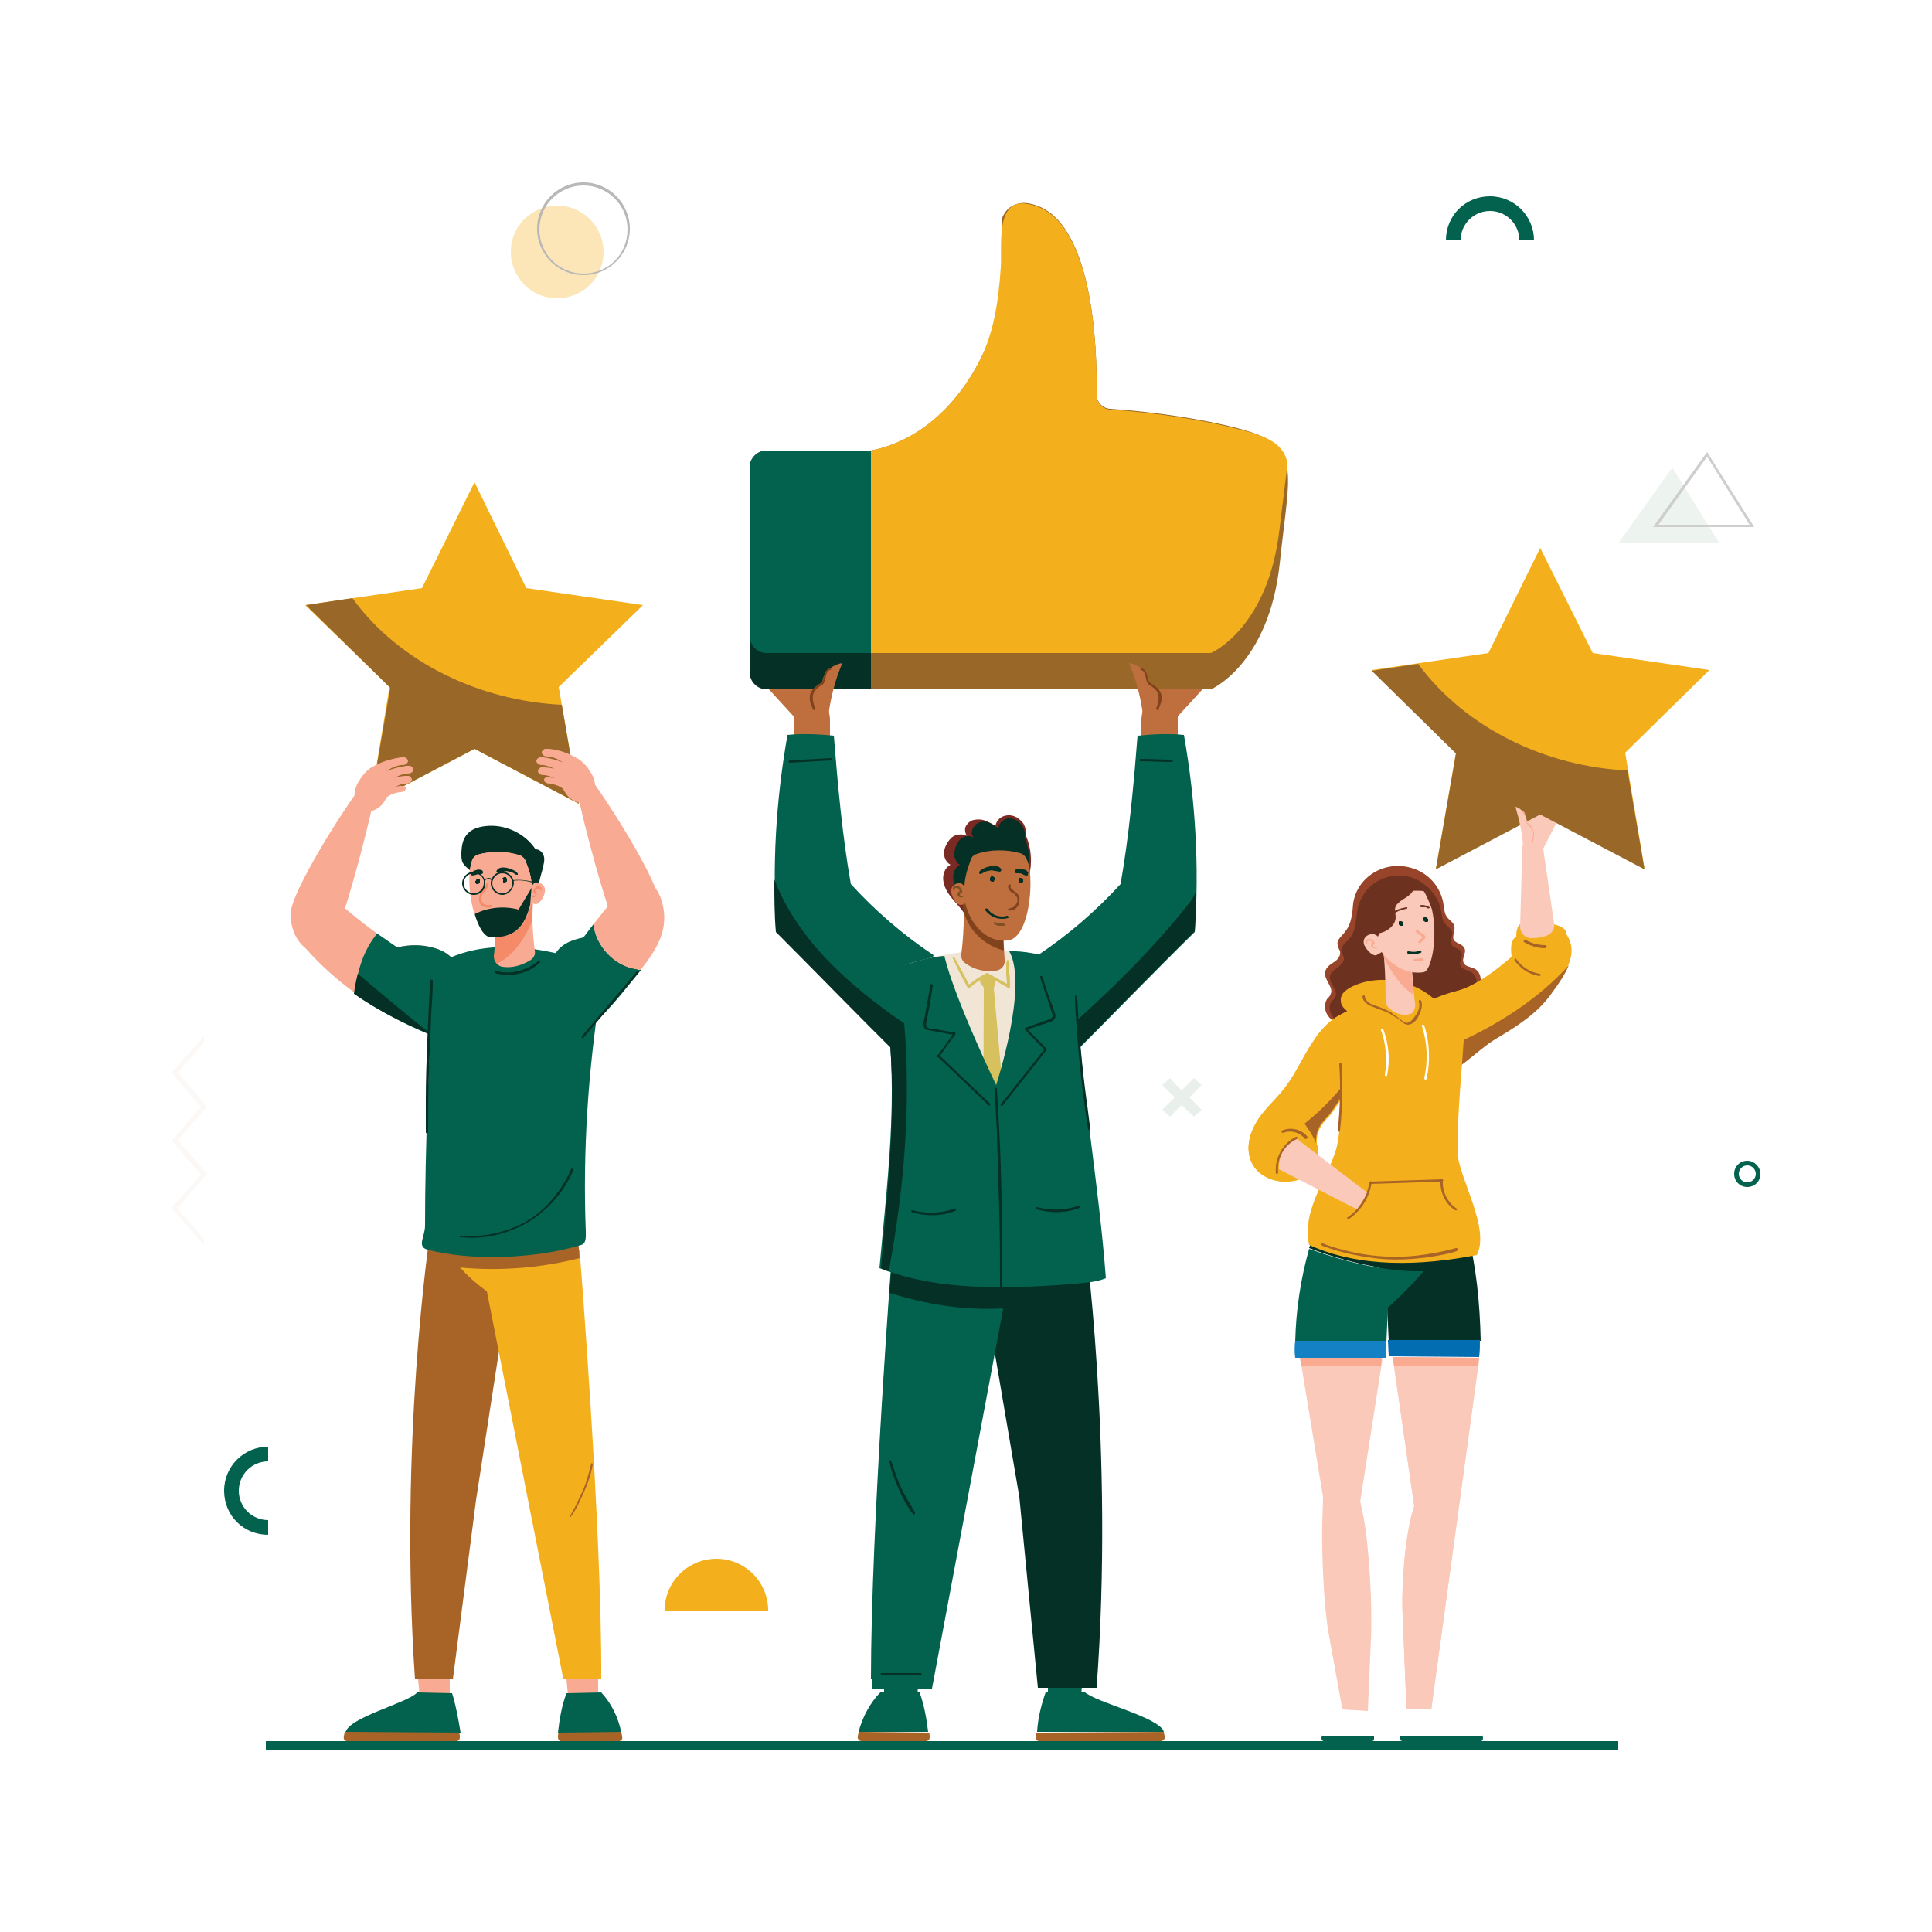 <?xml version="1.0" encoding="utf-8"?>
<!-- Generator: Adobe Illustrator 27.5.0, SVG Export Plug-In . SVG Version: 6.00 Build 0)  -->
<svg version="1.1" id="Calque_1" xmlns="http://www.w3.org/2000/svg" xmlns:xlink="http://www.w3.org/1999/xlink" x="0px" y="0px"
	 viewBox="0 0 250 250" style="enable-background:new 0 0 250 250;" xml:space="preserve">
<style type="text/css">
	.st0{fill:#F6B11A;}
	.st1{fill:#F38520;}
	.st2{fill:#01614D;}
	.st3{fill:#D7C25D;}
	.st4{fill:#F3E7D7;}
	.st5{fill:none;stroke:#FFD580;stroke-miterlimit:10;}
	.st6{fill:#F4B11C;}
	.st7{fill:#FFEDC8;}
	.st8{fill:#FFFFFF;}
	.st9{fill:url(#);}
	.st10{fill:#FAFBFB;}
	.st11{fill:#F5F6F6;}
	.st12{fill:#E0E1E0;}
	.st13{opacity:0.5;}
	.st14{fill:#386250;}
	.st15{fill:#FAFBFC;}
	.st16{fill:#273339;}
	.st17{fill:#D8822E;}
	.st18{opacity:0.2;}
	.st19{fill:#010101;}
	.st20{fill:#9F7463;}
	.st21{fill:#66473D;}
	.st22{opacity:0.7;fill:#03624E;enable-background:new    ;}
	.st23{fill:#03624E;}
	.st24{opacity:0.7;}
	.st25{opacity:0.4;}
	.st26{fill:#858259;}
	.st27{fill:#58512F;}
	.st28{fill:#F08421;}
	.st29{fill:#F4B01C;}
	.st30{opacity:0.4;fill:#FFFFFF;enable-background:new    ;}
	.st31{opacity:0.1;fill:#FFFFFF;enable-background:new    ;}
	.st32{fill:#465B65;}
	.st33{fill:#F2A235;}
	.st34{opacity:0.3;}
	.st35{fill:#A9B283;}
	.st36{fill:#147162;}
	.st37{fill:#FBBF9E;}
	.st38{fill:#AE7462;}
	.st39{fill:#6F453A;}
	.st40{opacity:0.3;fill:#010101;enable-background:new    ;}
	.st41{fill:#F28421;}
	.st42{fill:#7C8546;}
	.st43{fill:#F2B01C;}
	.st44{opacity:0.27;fill:#AFCAB7;enable-background:new    ;}
	.st45{fill:#FBF8F6;}
	.st46{opacity:0.32;}
	.st47{fill:#22201D;}
	.st48{opacity:0.22;}
	.st49{fill:#AFCAB7;}
	.st50{fill:#043026;}
	.st51{fill:#996828;}
	.st52{fill:#BF6E3D;}
	.st53{fill:#80431C;}
	.st54{fill:#A86327;}
	.st55{fill:#F1E6D6;}
	.st56{fill:#D6C15E;}
	.st57{fill:#7B2923;}
	.st58{fill:#814F25;}
	.st59{fill:#97442A;}
	.st60{fill:#6D311F;}
	.st61{fill:#FBC9BA;}
	.st62{fill:#026DB1;}
	.st63{fill:#1481C4;}
	.st64{fill:#F9AA91;}
	.st65{fill:#F9AA92;}
	.st66{fill:#F58A68;}
</style>
<rect class="st8" width="250" height="250"/>
<g id="OBJECTS">
	<g>
		<polygon class="st44" points="150.4,140.4 152,142 150.4,143.6 151.4,144.5 152.9,143 154.5,144.5 155.5,143.6 153.9,142 
			155.5,140.4 154.5,139.5 152.9,141.1 151.4,139.5 		"/>
		<polygon class="st45" points="26.4,134.1 22.2,138.8 26,143.2 22.2,147.6 26,152 22.2,156.3 26.4,161.1 26.4,160.3 22.9,156.4 
			26.8,151.9 23,147.5 26.8,143.2 23,138.8 26.4,134.9 		"/>
		<g class="st46">
			<path class="st29" d="M78,33.7c-0.6,3.3-3.8,5.4-7,4.8c-3.3-0.6-5.4-3.8-4.8-7c0.6-3.3,3.8-5.4,7-4.8
				C76.4,27.3,78.6,30.4,78,33.7z"/>
			<path class="st47" d="M75.5,24c3.1,0,5.7,2.5,5.7,5.7s-2.5,5.7-5.7,5.7c-3.1,0-5.7-2.5-5.7-5.7S72.4,24,75.5,24 M75.5,23.6
				c-3.3,0-6,2.7-6,6s2.7,6,6,6c3.3,0,6-2.7,6-6S78.8,23.6,75.5,23.6L75.5,23.6z"/>
		</g>
		<path class="st23" d="M226.1,150.2c-0.9,0-1.7,0.7-1.7,1.7c0,0.9,0.7,1.7,1.7,1.7c0.9,0,1.7-0.7,1.7-1.7
			C227.8,151,227,150.2,226.1,150.2z M226.1,153c-0.6,0-1.1-0.5-1.1-1.1c0-0.6,0.5-1.1,1.1-1.1c0.6,0,1.1,0.5,1.1,1.1
			C227.2,152.5,226.7,153,226.1,153z"/>
		<g class="st48">
			<polygon class="st49" points="209.4,70.3 216.4,60.5 222.5,70.3 			"/>
			<path class="st47" d="M220.9,59.1l5.5,8.8h-11.8L220.9,59.1 M220.9,58.5l-7,9.7H227L220.9,58.5L220.9,58.5z"/>
		</g>
		<path class="st29" d="M92.7,201.7c-3.7,0-6.7,3-6.7,6.7h13.4C99.4,204.7,96.4,201.7,92.7,201.7z"/>
		<path class="st23" d="M192.8,27.3c2.1,0,3.8,1.7,3.8,3.8h1.9c0-3.1-2.5-5.7-5.7-5.7s-5.7,2.5-5.7,5.7h1.9
			C189,29,190.7,27.3,192.8,27.3L192.8,27.3z"/>
		<path class="st23" d="M30.9,192.9c0-2.1,1.7-3.8,3.8-3.8v-1.9c-3.1,0-5.7,2.5-5.7,5.7s2.5,5.7,5.7,5.7v-1.9
			C32.6,196.7,30.9,195,30.9,192.9L30.9,192.9z"/>
		<g>
			<g>
				<path class="st50" d="M112.8,58.3v30.9H99.2c-1.2,0-2.2-1-2.2-2.2V60.5c0-1.2,1-2.2,2.2-2.2L112.8,58.3L112.8,58.3z"/>
				<path class="st51" d="M165.6,72.9c-1.4,13.1-8.9,16.3-8.9,16.3h-44V58.3c12.3-2.4,18.2-17.6,16.9-25.2c0.2-1.7,0.2-3.3,0-4.7
					c0.9-2.6,3.4-2.1,3.4-2.1c8.5,1.3,9,18.9,8.9,24.7c0,1,0.7,1.8,1.7,1.9c3.2,0.2,10.3,0.9,16.5,2.5c4.1,1.1,5.8,2.1,6.3,4.5
					C167.1,62.3,166.3,66.2,165.6,72.9L165.6,72.9z"/>
			</g>
			<g>
				<path class="st23" d="M112.8,58.3v26.2H99.2c-1.2,0-2.2-1-2.2-2.2V60.5c0-1.2,1-2.2,2.2-2.2L112.8,58.3L112.8,58.3z"/>
				<path class="st29" d="M166.6,59.9c-0.2,2.1-0.6,4.9-1,8.3c-1.4,13.1-8.9,16.3-8.9,16.3h-44V58.3c6.1-1.2,10.9-5.7,13.8-11.1
					c2.1-3.9,2.7-8.2,3-12.6c0.2-2.5-0.8-9.1,3.5-8.2c8.5,1.3,9,18.9,8.9,24.7c0,1,0.7,1.8,1.7,1.9c3.2,0.2,10.3,0.9,16.5,2.5
					C164.4,56.5,166.1,57.6,166.6,59.9L166.6,59.9z"/>
			</g>
			<path class="st52" d="M149,89.2h6.6l-3.2,3.5v3.8h-4.7v-3.3c0-0.7,0.2-1.5,0.5-2.2L149,89.2L149,89.2z"/>
			<g>
				<path class="st52" d="M148.8,92.2c0.7-0.4,1.2-1.2,1.2-2c0-0.8-0.6-1.6-1.3-1.9c-0.1-1.3-1.3-2.3-2.6-2.5
					c0.9,2.1,1.5,4.4,1.8,6.7L148.8,92.2L148.8,92.2z"/>
				<path class="st53" d="M147.8,86.5c0.5,0.2,0.6,0.7,0.7,1.1c0.1,0.3,0.1,0.5,0.3,0.7c0.2,0.2,0.5,0.3,0.7,0.5
					c0.4,0.3,0.8,0.8,0.8,1.3c0.1,0.6-0.2,1.2-0.4,1.7c-0.1,0.2-0.3,0-0.3-0.1c0.2-0.5,0.4-1.1,0.3-1.7c-0.1-0.6-0.5-0.9-0.9-1.2
					c-0.2-0.1-0.4-0.2-0.5-0.4c-0.1-0.2-0.2-0.4-0.2-0.6c-0.1-0.4-0.2-1-0.6-1.1C147.4,86.7,147.6,86.4,147.8,86.5L147.8,86.5z"/>
			</g>
			<path class="st52" d="M106.1,89.2h-6.6l3.2,3.5v3.8h4.7v-3.3c0-0.7-0.2-1.5-0.5-2.2L106.1,89.2L106.1,89.2z"/>
			<g>
				<path class="st23" d="M134.3,123.6c3.9-2.6,7.5-5.7,10.7-9.2c1.1-6.2,1.7-12.9,2.2-19.2c1.9-0.2,4.1-0.3,6-0.1
					c1.5,8.5,2,17,1.4,25.5c-5.3,5.2-11,11.1-16.3,16.4L134.3,123.6L134.3,123.6z"/>
				<path class="st50" d="M154,116.7c0.3-0.4,0.6-0.9,0.8-1.4c0,1.7-0.1,3.5-0.2,5.2c-5.3,5.2-11,11.1-16.3,16.4l-0.9-3.1
					C143.2,128.6,149,123.1,154,116.7L154,116.7z"/>
				<path class="st50" d="M147.6,98.2c1.3,0,2.7,0.1,4,0.1c0.2,0,0.2,0.3,0,0.3c-1.3,0-2.7-0.1-4-0.1
					C147.4,98.5,147.4,98.2,147.6,98.2z"/>
			</g>
			<g>
				<path class="st23" d="M120.8,123.6c-3.9-2.6-7.5-5.7-10.7-9.2c-1.1-6.2-1.7-12.9-2.2-19.2c-1.9-0.2-4.1-0.3-6-0.1
					c-1.5,8.5-2,17-1.4,25.5c5.3,5.2,11,11.1,16.3,16.4L120.8,123.6L120.8,123.6z"/>
				<path class="st50" d="M117,132.4c0.1,1,0.2,2,0.2,3l-0.5,1.6c-5.3-5.2-11-11.1-16.3-16.4c-0.2-2.3-0.2-4.5-0.2-6.8
					C103.2,121.6,109.8,127.5,117,132.4L117,132.4z"/>
				<path class="st50" d="M102.2,98.4c1.8-0.1,3.5-0.2,5.3-0.3c0.2,0,0.2,0.3,0,0.3c-1.8,0.1-3.5,0.2-5.3,0.3
					C102,98.7,102,98.4,102.2,98.4z"/>
			</g>
			<g>
				<g>
					<g>
						<path class="st23" d="M114.4,217.2c0,0.7,0,1.5,0,2.1h4.3l0.2-2.1H114.4L114.4,217.2z"/>
						<path class="st23" d="M135.6,217.2c0,0.7,0,1.5,0,2.1h4.3l0.2-2.1H135.6L135.6,217.2z"/>
						<path class="st50" d="M140.2,159c-11.3,1.2-12.9,7.7-12.9,7.7l4.6,27l2.4,24.7h7.6C144.2,187.5,140.3,159,140.2,159L140.2,159
							z"/>
						<path class="st23" d="M130.3,166.4c0,0,5-3.2,5.6-6l-20.4,0.7c0,0-2.8,36.4-2.8,56.2h7.8L130.3,166.4z"/>
						<path class="st23" d="M129.8,169.4l-9.2,49.1h-7.8c-0.1-14.7,1.5-39.9,2.3-51.1C119.8,168.8,124.8,169.6,129.8,169.4
							L129.8,169.4z"/>
						<path class="st50" d="M115.1,167.3c0.3-3.9,0.5-6.3,0.5-6.3l20.4-0.7c-0.6,2.8-5.6,6-5.6,6l-0.6,3
							C124.8,169.6,119.9,168.8,115.1,167.3L115.1,167.3z"/>
						<path class="st50" d="M134.2,163.2c1-1,1.9-2.1,2.1-3.2l-19.1-0.9c0,0-0.2,2.1-0.2,2.9C122.7,163.3,128.5,163.8,134.2,163.2
							L134.2,163.2z"/>
					</g>
					<g>
						<path class="st23" d="M119,219l-5-0.1c-1.4,1.4-2.4,3.3-2.9,5.2h9C119.9,222.4,119.6,220.7,119,219L119,219z"/>
						<path class="st54" d="M111.1,224.1c0,0.2-0.1,0.4-0.1,0.6c-0.1,0.3,0.2,0.6,0.5,0.6h8.3c0.3,0,0.5-0.2,0.5-0.5
							c0-0.2,0-0.4-0.1-0.6L111.1,224.1L111.1,224.1z"/>
					</g>
					<g>
						<path class="st23" d="M135.3,219l5-0.1c1.4,1.4,9.8,3.3,10.3,5.2h-16.4C134.3,222.4,134.7,220.7,135.3,219L135.3,219z"/>
						<path class="st54" d="M150.6,224.1c0,0.2,0.1,0.4,0.1,0.6c0.1,0.3-0.2,0.6-0.5,0.6h-15.7c-0.3,0-0.5-0.2-0.5-0.5
							c0-0.2,0-0.4,0.1-0.6L150.6,224.1L150.6,224.1z"/>
					</g>
				</g>
				<path class="st50" d="M118.4,195.7c-0.6-1.1-1.3-2.1-1.8-3.2c-0.5-1.1-0.9-2.3-1.3-3.5c0-0.1-0.3-0.1-0.2,0.1
					c0.2,1.2,0.7,2.4,1.2,3.6c0.5,1.1,1.1,2.3,1.9,3.3C118.3,196,118.5,195.8,118.4,195.7z"/>
				<path class="st50" d="M114.1,216.5h5c0.2,0,0.2,0.3,0,0.3h-5C113.9,216.8,113.9,216.5,114.1,216.5z"/>
			</g>
			<g>
				<path class="st55" d="M138.2,127.2c-0.1-1.3-1-2.5-2.4-3c-2.9-1.1-6.2-1.4-9.3-1.2c-2.9,0.2-5.8,0.8-8.6,1.6
					c-1.8,0.5-3,2.2-2.7,3.8c1.7,10,2.2,20.2,1.6,30.3c7.5,2.2,14.9,2.8,22,0.3C139.1,148.9,138.7,137.5,138.2,127.2L138.2,127.2z"
					/>
				<path class="st56" d="M127.7,125.9c-0.8,0.4-1.6,0.9-2.3,1.5c-0.3-0.6-0.6-1.1-0.9-1.7c-0.2-0.3-0.3-0.6-0.5-0.9
					c-0.2-0.3-0.3-0.6-0.5-0.9c-0.1-0.1-0.3,0-0.2,0.1c0.1,0.3,0.3,0.6,0.4,0.9c0.2,0.3,0.3,0.7,0.5,1c0.3,0.6,0.7,1.3,1,1.9
					c0.1,0.1,0.2,0.1,0.3,0c0.7-0.6,1.5-1.2,2.4-1.6C128.1,126.1,127.9,125.8,127.7,125.9L127.7,125.9z"/>
				<path class="st56" d="M130.6,125.9c0-0.3,0-0.5,0-0.8c0-0.2,0.1-0.6-0.1-0.8c0-0.1-0.2-0.1-0.2,0c-0.1,0.2-0.1,0.5-0.1,0.8
					c0,0.3,0,0.6,0,0.8c0,0.5,0.1,0.9,0.1,1.4c-0.4-0.2-0.7-0.4-1.1-0.6c-0.2-0.1-0.5-0.3-0.7-0.4c-0.2-0.1-0.5-0.3-0.7-0.3
					c-0.1,0-0.1,0.1-0.1,0.2c0.2,0.2,0.4,0.3,0.6,0.4s0.5,0.3,0.7,0.4c0.5,0.3,0.9,0.5,1.4,0.8c0.1,0.1,0.3,0,0.3-0.1
					C130.7,127.1,130.7,126.5,130.6,125.9L130.6,125.9z"/>
				<polygon class="st56" points="127.8,126.1 126.7,126.9 127.3,127.8 127.2,156 129.3,157.1 131.1,156 128.6,127.9 128.9,126.8 
									"/>
				<path class="st23" d="M114.7,130.5c-0.4-2.4,0.6-5,2.6-5.7c1.5-0.5,3.3-1,4.9-1.1c1.3,5.5,6.7,16.7,6.7,16.7s4.2-12.8,1.7-17.3
					c1.6-0.1,4.6,0.4,6.2,1.2c1.5,0.8,2.4,3.2,2.5,5.1c0.7,11.8,2.9,24,3.8,36c-1.2,0.5-2.7,0.6-3.9,0.7c-2,0.2-4,0.3-6.1,0.4
					c-6.6,0.2-13.1,0-19.3-2.4C114.8,152.9,116.3,141.7,114.7,130.5L114.7,130.5z"/>
				<path class="st50" d="M117,132.4c0.9,10.6,0,21.5-2,32.1c-0.3-0.1-0.7-0.2-1-0.4c0.9-11.1,2.3-22.2,0.7-33.3
					C115.4,131.3,116.2,131.9,117,132.4z"/>
				<g>
					<path class="st50" d="M132.7,133l2.2-0.8c0.2-0.1,0.4-0.1,0.6-0.2c0.2-0.1,0.3-0.1,0.5-0.2c0.3-0.2,0.2-0.6,0.1-0.8
						c-0.5-1.5-1-3-1.5-4.5c-0.1-0.2,0.2-0.3,0.3-0.1c0.4,1.3,0.8,2.6,1.3,3.8c0.1,0.3,0.2,0.6,0.3,0.9c0.1,0.2,0.1,0.5,0,0.7
						c-0.1,0.2-0.3,0.3-0.5,0.4c-0.3,0.1-0.6,0.2-0.9,0.3c-0.7,0.2-1.4,0.5-2.2,0.7C132.6,133.4,132.5,133.1,132.7,133L132.7,133z"
						/>
					<path class="st50" d="M132.9,133.1c0.8,0.9,1.7,1.7,2.5,2.6c0.1,0.1-0.1,0.4-0.2,0.2l-2.5-2.6
						C132.6,133.2,132.8,133,132.9,133.1z"/>
					<path class="st50" d="M129.5,142.9c1.9-2.4,3.8-4.8,5.7-7.2c0.1-0.1,0.3,0.1,0.2,0.2c-1.9,2.4-3.8,4.8-5.7,7.2
						C129.6,143.2,129.4,143,129.5,142.9z"/>
				</g>
				<g>
					<path class="st50" d="M123.5,133.6l-2.3-0.4c-0.2,0-0.4-0.1-0.6-0.1c-0.2,0-0.4,0-0.5-0.1c-0.3-0.1-0.3-0.5-0.2-0.8
						c0.3-1.6,0.6-3.1,0.8-4.7c0-0.2-0.3-0.2-0.3-0.1c-0.2,1.3-0.5,2.7-0.7,4c-0.1,0.3-0.1,0.6-0.2,0.9c0,0.2,0,0.5,0.1,0.7
						c0.1,0.2,0.4,0.3,0.6,0.3c0.3,0.1,0.6,0.1,1,0.2c0.7,0.1,1.5,0.3,2.2,0.4C123.7,133.9,123.7,133.6,123.5,133.6L123.5,133.6z"/>
					<path class="st50" d="M123.4,133.7c-0.7,1-1.4,2-2.1,2.9c-0.1,0.2,0.1,0.3,0.2,0.2c0.7-1,1.4-2,2.1-2.9
						C123.7,133.7,123.5,133.5,123.4,133.7z"/>
					<path class="st50" d="M128.1,142.8c-2.2-2.1-4.4-4.2-6.6-6.3c-0.1-0.1-0.3,0.1-0.2,0.2c2.2,2.1,4.4,4.2,6.6,6.3
						C128,143.2,128.2,143,128.1,142.8z"/>
				</g>
				<path class="st50" d="M129,140.9c0.2,3.4,0.4,6.7,0.5,10.1c0.1,3.4,0.2,6.7,0.2,10.1c0,1.9,0,3.8,0,5.7c0,0.2-0.3,0.2-0.3,0
					c0-3.4,0-6.7-0.1-10.1c-0.1-3.4-0.2-6.7-0.3-10.1c-0.1-1.9-0.2-3.8-0.3-5.7C128.7,140.7,129,140.7,129,140.9L129,140.9z"/>
				<path class="st50" d="M134.2,156.2c1.8,0.5,3.7,0.4,5.4-0.2c0.2-0.1,0.3,0.2,0.1,0.3c-1.8,0.7-3.7,0.7-5.5,0.2
					C134,156.4,134.1,156.1,134.2,156.2L134.2,156.2z"/>
				<path class="st50" d="M118.1,156.6c1.8,0.5,3.7,0.4,5.4-0.2c0.2-0.1,0.3,0.2,0.1,0.3c-1.8,0.7-3.7,0.7-5.5,0.2
					C117.8,156.8,117.9,156.5,118.1,156.6z"/>
			</g>
			<g>
				<path class="st57" d="M133.1,113.6c0.5-1.8,0.4-3.8-0.4-5.6c0.1-0.4,0-0.9-0.2-1.3c-0.2-0.4-0.6-0.7-0.9-0.9
					c-0.5-0.3-1.1-0.4-1.7-0.2c-0.6,0.2-1,0.7-1.1,1.3c-0.4-0.3-0.8-0.5-1.3-0.7c-0.5-0.2-1-0.2-1.5-0.1c-0.5,0.1-0.9,0.5-1.1,1
					c-0.1,0.5,0.1,1.1,0.5,1.3c-0.4-0.5-1.2-0.5-1.8-0.3c-0.5,0.2-0.9,0.7-1.2,1.3c-0.2,0.4-0.3,0.9-0.2,1.4
					c0.1,0.5,0.4,0.9,0.8,1.1c-0.8,0.4-1.1,1.4-0.9,2.3c0.2,0.9,0.7,1.6,1.3,2.3s1.2,1.3,1.6,2.1L133.1,113.6L133.1,113.6z"/>
				<path class="st50" d="M132.9,113.8c0.5-1.8,0.4-3.7-0.3-5.4c0.1-0.4,0-0.9-0.2-1.3c-0.2-0.4-0.5-0.7-0.8-0.9
					c-0.5-0.3-1-0.4-1.5-0.2c-0.5,0.2-0.9,0.7-0.9,1.2c-0.4-0.3-0.7-0.5-1.1-0.7c-0.4-0.2-0.9-0.2-1.3-0.1c-0.4,0.1-0.8,0.5-1,1
					s0.1,1,0.5,1.2c-0.3-0.4-1.1-0.5-1.6-0.3c-0.5,0.2-0.8,0.7-1,1.2c-0.2,0.4-0.2,0.9-0.2,1.3c0.1,0.4,0.3,0.9,0.7,1.1
					c-0.7,0.4-1,1.3-0.8,2.2s0.6,1.6,1.2,2.2c0.5,0.7,1.1,1.3,1.5,2.1L132.9,113.8L132.9,113.8z"/>
				<g>
					<g>
						<g>
							<g>
								<path class="st52" d="M124.6,116.1c0.2,2.4,0.1,4.9-0.2,7.3c-0.1,0.5,0.1,1,0.6,1.3c1.1,0.8,2.5,1.1,3.9,0.9
									c0.7-0.1,1.2-0.7,1.1-1.4c-0.1-1.6-0.2-3.1-0.1-4.7C128.5,117.8,126.6,116.8,124.6,116.1L124.6,116.1z"/>
								<path class="st53" d="M129.8,119.5c-1.3-1.7-3.2-2.7-5.2-3.4c0.1,0.6,0.1,1.3,0.1,1.9c0.8,2.7,2.9,4.4,5.2,5
									C129.8,121.9,129.8,120.8,129.8,119.5L129.8,119.5z"/>
							</g>
							<g>
								<path class="st52" d="M133.2,112.2c0.5,3.4-0.3,9.2-2.8,9.5c-3,0.3-4.9-2.4-5.5-4.8c0,0-0.3,0.2-0.6,0.2
									c-0.3,0-0.7-0.4-0.8-0.6c-0.3-0.5-0.6-1.2-0.3-1.7c0.4-0.6,1.3-0.8,1.6,0c0-1.2,0.4-2.4,0.8-3.5c0.1-0.4,0.4-0.7,0.8-0.8
									c1.7-0.6,3.9-0.6,5.6-0.1c0.4,0.1,0.8,0.5,0.9,0.9C133,111.5,133.1,111.9,133.2,112.2L133.2,112.2z"/>
								<path class="st50" d="M129.5,112.4c-0.5-0.7-2.1-0.2-2.6,0.2c-0.1,0.1-0.2,0.2-0.2,0.3c0,0.1,0,0.1,0.1,0.2
									c0.2,0,0.3-0.1,0.5-0.2c0.2-0.1,0.4-0.2,0.6-0.2c0.3-0.1,0.5-0.1,0.8,0c0.3,0,0.5,0.1,0.7,0.1
									C129.6,112.7,129.6,112.5,129.5,112.4L129.5,112.4z"/>
								<path class="st50" d="M128.7,113.6c0,0,0-0.1-0.1-0.1c0,0-0.1-0.1-0.1-0.1c0,0-0.1,0-0.1,0c0,0-0.1,0-0.1,0
									c-0.1,0-0.1,0-0.1,0.1c0,0,0,0-0.1,0.1c0,0.1,0,0.1,0,0.2v0c0,0,0,0.1,0,0.1c0,0,0,0.1,0.1,0.1c0,0,0.1,0.1,0.1,0.1
									c0,0,0.1,0,0.1,0l0.1,0c0.1,0,0.1,0,0.1-0.1c0,0,0,0,0.1-0.1c0-0.1,0-0.1,0-0.2v0C128.8,113.7,128.8,113.6,128.7,113.6z"/>
								<path class="st50" d="M132.4,113.8c0,0,0-0.1-0.1-0.1c0,0-0.1-0.1-0.1-0.1c0,0-0.1,0-0.1,0c0,0-0.1,0-0.1,0
									c-0.1,0-0.1,0-0.1,0.1c0,0,0,0-0.1,0.1c0,0.1,0,0.1,0,0.2v0c0,0,0,0.1,0,0.1c0,0,0,0.1,0.1,0.1c0,0,0.1,0.1,0.1,0.1
									c0,0,0.1,0,0.1,0l0.1,0c0.1,0,0.1,0,0.1-0.1c0,0,0,0,0.1-0.1c0-0.1,0-0.1,0-0.2v0C132.4,113.9,132.4,113.8,132.4,113.8z"/>
								<path class="st50" d="M133,112.9c-0.1-0.3-0.4-0.4-0.7-0.4c-0.3-0.1-0.5-0.1-0.8,0c-0.1,0-0.2,0.2-0.2,0.3
									c0,0.2,0.2,0.2,0.4,0.2c0.2,0,0.4,0,0.6,0.1c0.1,0.1,0.8,0.4,0.7,0C133.1,112.9,133.1,112.9,133,112.9L133,112.9z"/>
								<path class="st58" d="M129.9,119.5c-0.1,0-0.2,0-0.3,0c-0.1,0-0.2,0-0.3,0c-0.1,0-0.2,0-0.3-0.1c-0.1,0-0.2-0.1-0.3-0.1
									c-0.1,0-0.2,0.1-0.1,0.2c0.1,0.1,0.2,0.1,0.3,0.2c0.1,0,0.2,0.1,0.3,0.1c0.1,0,0.2,0,0.3,0c0.1,0,0.3,0,0.4,0
									C130.1,119.7,130.1,119.6,129.9,119.5z"/>
								<path class="st58" d="M124.5,115.9c-0.1,0-0.3,0-0.3-0.1c0-0.1,0-0.1,0.1-0.2c0,0,0.1-0.1,0.1-0.1c0.1,0,0.2-0.1,0.1-0.2
									c-0.1-0.4-0.4-0.7-0.8-0.7c-0.2,0-0.3,0.1-0.4,0.3c0,0.1,0,0.2,0,0.2c0,0,0.1,0.2,0.1,0.1c0,0,0-0.1,0-0.1
									c0-0.1,0-0.1,0.1-0.1c0.1-0.1,0.2-0.1,0.3-0.1c0.2,0,0.3,0.2,0.4,0.4c-0.2,0.1-0.3,0.3-0.3,0.5c0.1,0.2,0.3,0.4,0.6,0.3
									C124.7,116.1,124.6,115.9,124.5,115.9L124.5,115.9z"/>
							</g>
						</g>
						<path class="st53" d="M131.5,115.5c-0.2-0.1-0.3-0.2-0.5-0.4c-0.2-0.1-0.3-0.3-0.2-0.5c0-0.2-0.2-0.2-0.3-0.1
							c-0.2,0.3,0.1,0.7,0.3,0.9c0.2,0.1,0.3,0.2,0.5,0.3c0.1,0.1,0.2,0.3,0.3,0.4c0.1,0.3,0.1,0.7-0.2,1c-0.2,0.3-0.5,0.4-0.9,0.5
							c-0.1,0-0.1,0.2,0,0.2c0.4,0.1,0.8-0.1,1-0.3c0.3-0.3,0.4-0.6,0.4-1C132,116.1,131.8,115.8,131.5,115.5L131.5,115.5z"/>
					</g>
					<path class="st50" d="M130.4,118.8c-1.1,0.3-2.2-0.1-2.9-1c-0.1-0.2,0.1-0.3,0.3-0.2c0.5,0.8,1.6,1.2,2.5,0.9
						C130.5,118.5,130.6,118.8,130.4,118.8L130.4,118.8z"/>
				</g>
			</g>
			<path class="st50" d="M139.4,129c0.2,4.5,0.6,9,1.2,13.4c0.2,1.3,0.3,2.5,0.5,3.7c0,0.2-0.3,0.2-0.3,0c-0.7-4.4-1.2-8.9-1.5-13.4
				c-0.1-1.3-0.2-2.5-0.2-3.8C139.1,128.8,139.4,128.8,139.4,129L139.4,129z"/>
			<g>
				<path class="st52" d="M106.3,92.2c-0.7-0.4-1.2-1.2-1.2-2c0-0.8,0.6-1.6,1.3-1.9c0.1-1.3,1.3-2.3,2.6-2.5
					c-0.9,2.1-1.5,4.4-1.8,6.7L106.3,92.2L106.3,92.2z"/>
				<path class="st53" d="M107.3,86.5c-0.5,0.2-0.6,0.7-0.7,1.1c-0.1,0.3-0.1,0.5-0.3,0.7c-0.2,0.2-0.5,0.3-0.7,0.5
					c-0.4,0.3-0.8,0.8-0.8,1.3c-0.1,0.6,0.2,1.2,0.4,1.7c0.1,0.2,0.3,0,0.3-0.1c-0.2-0.5-0.4-1.1-0.3-1.7c0.1-0.6,0.5-0.9,0.9-1.2
					c0.2-0.1,0.4-0.2,0.5-0.4c0.1-0.2,0.2-0.4,0.2-0.6c0.1-0.4,0.2-1,0.6-1.1C107.7,86.7,107.5,86.4,107.3,86.5L107.3,86.5z"/>
			</g>
		</g>
		<g>
			<path class="st59" d="M182.6,112.3c2.2,0.6,3.9,2.5,4.2,4.8c0.1,0.5,0.1,1.1,0.4,1.5c0.3,0.5,0.9,0.7,1,1.3
				c0.1,0.6-0.3,1.2-0.1,1.7c0.3,0.5,1.1,0.5,1.4,1.1c0.3,0.6-0.4,1.3-0.1,1.9c0.2,0.5,1,0.5,1.5,0.8c0.5,0.3,0.7,0.9,0.7,1.4
				c0,0.6-0.2,1.1-0.5,1.6c-1.5,2.9-4.5,4.9-7.7,5.6s-6.6,0.1-9.6-1.2c-0.7-0.3-1.5-0.7-1.9-1.3c-0.5-0.6-0.6-1.5-0.2-2.2
				c0.2-0.2,0.4-0.4,0.5-0.7c0.4-0.9-1-1.9-0.7-2.9c0.1-0.5,0.6-0.9,1.1-1.2s0.9-0.8,0.8-1.4c-0.1-0.3-0.3-0.5-0.3-0.8
				c-0.2-0.7,0.6-1.2,1-1.8c0.8-1,0.9-2.4,1-3.6C175.6,113.5,179.1,111.3,182.6,112.3L182.6,112.3z"/>
			<path class="st60" d="M182.5,113.5c2,0.6,3.7,2.4,4,4.5c0.1,0.5,0.1,1,0.4,1.4c0.3,0.4,0.8,0.7,1,1.2c0.1,0.5-0.3,1.1-0.1,1.6
				c0.3,0.5,1.1,0.5,1.3,1c0.3,0.6-0.4,1.3-0.1,1.8c0.2,0.5,1,0.5,1.4,0.8c0.4,0.3,0.7,0.8,0.7,1.3c0,0.5-0.2,1-0.4,1.5
				c-1.4,2.8-4.2,4.6-7.3,5.3c-3,0.6-6.2,0.1-9.1-1.1c-0.7-0.3-1.4-0.6-1.8-1.2c-0.5-0.6-0.6-1.5-0.2-2c0.2-0.2,0.4-0.4,0.5-0.6
				c0.4-0.9-0.9-1.8-0.7-2.7c0.1-0.5,0.6-0.8,1-1.1c0.4-0.3,0.9-0.8,0.8-1.3c-0.1-0.3-0.2-0.5-0.3-0.7c-0.2-0.7,0.5-1.2,1-1.7
				c0.8-0.9,0.8-2.2,1-3.4C176,114.7,179.3,112.6,182.5,113.5L182.5,113.5z"/>
			<g>
				<path class="st29" d="M202.7,120.9c0-0.4-0.2-0.7-0.6-0.9c-0.3-0.2-0.7-0.3-1.1-0.4c-1.1-0.2-2.2-0.3-3.4-0.3
					c-0.6,0-1.1,0.4-1.2,1c-0.1,0.3-0.1,0.6-0.1,0.9c-0.8,0.5-0.7,1.7-0.6,2.6c-1.8,1.6-4.7,3.8-7,4.4c-2.3,0.6-4.8,1.5-5.9,3.6
					c-0.8,1.5-0.7,3.2-0.7,4.8c0.1,1.2,0.2,2.5,1.7,2.9c0.5,0.1,1,0.1,1.5,0c3.2-0.6,5.3-3.4,8.1-5.1c2.7-1.6,5.4-3.3,7.2-5.9
					C202.5,126,204.4,123.5,202.7,120.9z"/>
				<path class="st29" d="M202.9,124.9c0.5-1.3,0.6-2.7-0.3-4c0-0.4-0.2-0.7-0.6-0.9c-0.3-0.2-0.7-0.3-1.1-0.4
					c-1.1-0.2-2.2-0.3-3.4-0.3c-0.6,0-1.1,0.4-1.2,1c-0.1,0.3-0.1,0.6-0.1,0.9c-0.8,0.5-0.7,1.7-0.6,2.6c-1.8,1.6-4.7,3.8-7,4.4
					c-2.3,0.6-4.8,1.5-5.9,3.6c-0.8,1.5-0.7,3.2-0.7,4.8c0,0.3,0,0.5,0.1,0.8C189.8,134.9,197.6,130.9,202.9,124.9L202.9,124.9z"/>
				<path class="st54" d="M182.3,137.4c0.1,0.9,0.5,1.8,1.7,2.1c0.5,0.1,1,0.1,1.5,0c3.2-0.6,5.3-3.4,8.1-5.1
					c2.7-1.6,5.4-3.3,7.2-5.9c0.9-1.2,1.7-2.4,2.2-3.6C197.6,130.9,189.8,134.9,182.3,137.4z"/>
				<path class="st61" d="M197,109.4l-0.3,10.5c0,0.8,0.6,1.4,1.3,1.5c0.6,0,1.4,0,2.3-0.4c0.6-0.3,0.9-0.9,0.8-1.5l-1.5-10.3
					C199.6,109.2,198.3,109.1,197,109.4L197,109.4z"/>
				<path class="st54" d="M199.2,126c-1.2-0.2-2.3-0.9-3-1.9c-0.1-0.2-0.3,0-0.2,0.2c0.8,1.1,1.9,1.8,3.2,2
					C199.4,126.3,199.4,126,199.2,126L199.2,126z"/>
				<path class="st54" d="M200,122.3c-0.9,0-1.8-0.2-2.6-0.7c-0.2-0.1-0.3,0.2-0.2,0.3c0.8,0.5,1.8,0.8,2.7,0.8
					C200.2,122.6,200.2,122.3,200,122.3z"/>
			</g>
			<path class="st29" d="M181.4,127.1c-2-0.5-4.2-0.4-6.1,0.4c-0.9,0.4-1.9,1-1.8,2c0,0.8,0.8,1.4,1.6,1.8c2.7,1.5,6,1.9,9.1,1.2
				c1.5-0.3,3-1.6,1.6-3C184.6,128.3,183,127.5,181.4,127.1L181.4,127.1z"/>
			<path class="st29" d="M175,130.8c-2.1,0.3-3.9,2.1-5.1,4c-1.3,1.9-2.2,4.1-3.6,5.9c-1.1,1.5-2.6,2.7-3.6,4.3
				c-1,1.6-1.6,3.7-0.7,5.5c0.8,1.6,2.6,2.4,4.3,2.4c1.2,0,2.6-0.3,3.4-1.4c0.6-0.8,0.8-1.8,0.8-2.8c0-0.2,0-0.4-0.1-0.6
				c-0.1-1.2,0.3-2.3,1.1-3.1c0.2-0.3,0.5-0.5,0.7-0.8c1.4-1.9,2.7-4,3.3-6.4C176.1,135.5,176.1,132.9,175,130.8L175,130.8z"/>
			<path class="st29" d="M175.2,138.5c0.1-0.2,0.1-0.4,0.2-0.6c0.7-2.3,0.7-5-0.4-7.1c-2.1,0.3-3.9,2.1-5.1,4
				c-1.3,1.9-2.2,4.1-3.6,5.9c-1.1,1.5-2.6,2.7-3.6,4.3c-1,1.6-1.6,3.7-0.7,5.5c0.8,1.6,2.6,2.4,4.3,2.4c1.2,0,2.6-0.3,3.4-1.4
				c0.6-0.8,0.8-1.8,0.8-2.8c0-0.2,0-0.4-0.1-0.6c0,0,0-0.1,0-0.1c-0.4-0.9-0.9-1.7-1.5-2.5C171.2,143.5,173.5,141.1,175.2,138.5
				L175.2,138.5z"/>
			<path class="st54" d="M168.8,145.4c0.6,0.8,1.1,1.6,1.5,2.5c-0.1-1.1,0.3-2.2,1.1-3c0.2-0.3,0.5-0.5,0.7-0.8
				c1.3-1.8,2.4-3.6,3.2-5.7C173.5,141.1,171.2,143.5,168.8,145.4L168.8,145.4z"/>
			<path class="st50" d="M184.2,164.5c1.2-1.4,2.1-2.8,2.3-3.9l-15.5-2.9c-0.5,1.3-1.2,2.5-1.6,3.8
				C174.1,163.3,179.3,164.5,184.2,164.5L184.2,164.5z"/>
			<g>
				<g>
					<path class="st8" d="M182,221.3l3.2-0.1c0.9,0.9,6.3,2.1,6.6,3.4h-10.5C181.4,223.4,181.6,222.3,182,221.3L182,221.3z"/>
					<path class="st23" d="M191.8,224.5c0,0.1,0.1,0.2,0.1,0.4c0,0.2-0.1,0.4-0.3,0.4h-10.1c-0.2,0-0.3-0.1-0.3-0.3
						c0-0.1,0-0.3,0-0.4H191.8L191.8,224.5z"/>
				</g>
				<path class="st50" d="M189.9,159.6c-4.7,1.7-6.8,1.1-11.7,1c-0.4,2.8,1.3,8.6,1.3,8.6l0.2,4.3h11.9
					C191.5,168.6,191,163.7,189.9,159.6L189.9,159.6z"/>
				<path class="st62" d="M179.6,173.5l0.1,2l11.7,0.1c0.1-0.7,0.1-1.4,0.1-2.2H179.6L179.6,173.5z"/>
				<g>
					<path class="st8" d="M177,221.3l-3.2-0.1c-0.9,0.9-2.4,2.1-2.7,3.4h6.6C177.6,223.4,177.3,222.3,177,221.3L177,221.3z"/>
					<path class="st23" d="M171.1,224.5c0,0.1-0.1,0.2-0.1,0.4c0,0.2,0.1,0.4,0.3,0.4h6.2c0.2,0,0.3-0.1,0.3-0.3c0-0.1,0-0.3,0-0.4
						H171.1L171.1,224.5z"/>
				</g>
				<path class="st23" d="M179.6,169.2c0,0,2.6-2.3,4.6-4.7c-4.9,0.1-10.1-1.2-14.8-2.9c-1.1,3.9-1.7,7.9-1.8,12h11.8L179.6,169.2
					L179.6,169.2z"/>
				<path class="st63" d="M167.6,173.5c-0.1,0.7-0.1,1.5,0,2.2h11.8v-2.2H167.6L167.6,173.5z"/>
			</g>
			<path class="st29" d="M188.6,149c0-5.7,0.6-10.4,0.9-16.1c0-0.6-0.2-1.3-0.7-1.6c-8.2-4.2-14.2-0.8-15.6,0.2
				c-0.7,0.5-1,1.4-0.7,2.2c1.5,4.8,1.4,9.1,0.6,14.1c-0.6,3.8-4.8,8.4-3.7,13.3c6.6,3,14.5,2.7,21.7,1.3
				C192.9,158.9,188.6,152.1,188.6,149L188.6,149z"/>
			<g>
				<path class="st61" d="M178.9,122.1c0.3,2.4,0.4,4.8,0.4,7.2c0,0.5,0.2,1,0.5,1.2c0.8,0.7,1.8,1,2.7,0.7c0.4-0.1,0.7-0.8,0.6-1.4
					c-0.2-1.5-0.3-3-0.4-4.6C181.6,123.6,180.3,122.7,178.9,122.1z"/>
				<path class="st64" d="M182.6,125.2c-1-1.6-2.3-2.5-3.7-3.1c0.1,0.6,0.1,1.3,0.2,1.9c1,1.9,2.3,3.8,3.8,4.7
					C182.8,127.6,182.7,126.4,182.6,125.2L182.6,125.2z"/>
			</g>
			<path class="st54" d="M188.4,161.5c-2.2,0.6-4.5,1-6.7,1.1c-2.3,0.1-4.6-0.1-6.8-0.6c-1.3-0.3-2.5-0.6-3.7-1.1
				c-0.2-0.1-0.3,0.2-0.1,0.3c2.1,0.8,4.4,1.3,6.7,1.6c2.3,0.3,4.6,0.2,6.9-0.1c1.3-0.2,2.6-0.4,3.8-0.8
				C188.7,161.7,188.6,161.4,188.4,161.5L188.4,161.5z"/>
			<g>
				<g>
					<path class="st61" d="M185.3,117.7c0.8,3.7-0.1,8-1.1,8.1c-3.2,0.5-5.4-2.5-5.4-2.6c0,0-0.5,0.3-0.7,0.4
						c-0.3,0.1-0.7-0.2-0.9-0.4c-0.4-0.4-0.9-1-0.7-1.6c0.2-0.7,1.3-1,1.8-0.4c1-1.9,0.1-2.9,0.1-4.3c1.6-1.3,3.7-1.8,5.8-1.6
						C184.4,115.4,185.2,117.3,185.3,117.7L185.3,117.7z"/>
					<path class="st50" d="M181.5,119.3C181.5,119.3,181.5,119.3,181.5,119.3c-0.1-0.1-0.2-0.1-0.2-0.1c0,0-0.1,0-0.1,0
						c0,0-0.1,0-0.1,0c-0.1,0-0.1,0.1-0.1,0.1c0,0,0,0.1,0,0.1c0,0.1,0,0.1,0,0.2l0,0c0,0,0,0.1,0.1,0.1c0,0,0.1,0.1,0.1,0.1
						c0,0,0.1,0,0.1,0c0,0,0.1,0,0.1,0l0.1,0c0.1,0,0.1-0.1,0.1-0.1c0,0,0-0.1,0-0.1c0-0.1,0-0.1,0-0.2l0,0
						C181.6,119.4,181.6,119.4,181.5,119.3z"/>
					<path class="st50" d="M184.7,118.8C184.7,118.7,184.6,118.7,184.7,118.8c-0.1-0.1-0.2-0.1-0.2-0.1c0,0-0.1,0-0.1,0
						c0,0-0.1,0-0.1,0c-0.1,0-0.1,0.1-0.1,0.1c0,0,0,0.1,0,0.1c0,0.1,0,0.1,0,0.2l0,0c0,0,0,0.1,0.1,0.1c0,0,0.1,0.1,0.1,0.1
						c0,0,0.1,0,0.1,0c0,0,0.1,0,0.1,0l0.1,0c0.1,0,0.1-0.1,0.1-0.1c0,0,0-0.1,0-0.1c0-0.1,0-0.1,0-0.2l0,0
						C184.7,118.9,184.7,118.8,184.7,118.8z"/>
					<path class="st64" d="M178,122.6c-0.1,0.1-0.2,0-0.3-0.1c0-0.1,0-0.1,0-0.2c0-0.1,0.1-0.1,0.1-0.1c0.1,0,0.1-0.1,0.1-0.2
						c-0.2-0.3-0.5-0.6-0.9-0.5c-0.2,0.1-0.3,0.2-0.3,0.4c0,0.1,0,0.2,0,0.2c0,0,0.1,0.1,0.2,0.1c0,0,0-0.1,0-0.1c0-0.1,0-0.1,0-0.2
						c0-0.1,0.1-0.2,0.2-0.2c0.2,0,0.4,0.1,0.5,0.3c-0.2,0.1-0.2,0.4-0.1,0.5c0.1,0.2,0.4,0.3,0.6,0.2
						C178.3,122.7,178.2,122.5,178,122.6L178,122.6z"/>
				</g>
				<path class="st60" d="M182,117.4c-0.7,0.1-1.3,0.3-1.9,0.7c-0.2,0.1,0,0.3,0.2,0.2c0.5-0.4,1.1-0.6,1.7-0.7
					c0.1,0,0.1-0.1,0.1-0.2C182.2,117.4,182.1,117.4,182,117.4z"/>
				<path class="st60" d="M185.1,117.5c-0.3-0.3-0.8-0.4-1.2-0.4c-0.1,0-0.1,0.1-0.1,0.2c0,0.1,0.1,0.1,0.2,0.1c0,0,0.1,0,0.1,0h0
					c0,0,0,0,0,0c0,0,0,0,0.1,0c0,0,0.1,0,0.1,0c0,0,0,0,0,0h0c0,0,0,0,0,0c0,0,0,0,0,0c0,0,0.1,0,0.1,0c0,0,0,0,0.1,0c0,0,0,0,0,0
					l0,0c0,0,0,0,0,0c0,0,0.1,0,0.1,0.1c0,0,0,0,0.1,0c0,0,0,0,0,0l0,0c0.1,0.1,0.1,0.1,0.2,0C185.1,117.6,185.1,117.5,185.1,117.5
					L185.1,117.5z"/>
				<path class="st64" d="M184,124c-0.3,0-0.7,0.1-1,0.1c-0.1,0-0.1,0.1-0.1,0.2c0,0.1,0.1,0.1,0.2,0.1c0.3,0,0.7-0.1,1-0.1
					c0.1,0,0.1-0.1,0.1-0.2C184.1,124,184.1,123.9,184,124z"/>
				<path class="st64" d="M184.4,121.1c-0.1-0.2-0.3-0.3-0.5-0.4c-0.1-0.1-0.3-0.2-0.4-0.3c0-0.1-0.1-0.1-0.2-0.1
					c-0.1,0-0.1,0.1-0.1,0.2c0.1,0.3,0.5,0.4,0.7,0.6c0.1,0.1,0.2,0.2,0.1,0.3c-0.1,0.1-0.3,0.2-0.4,0.4c-0.1,0.1-0.1,0.1,0,0.2
					c0.1,0.1,0.2,0.1,0.2,0c0.1-0.1,0.3-0.2,0.4-0.4C184.5,121.5,184.5,121.3,184.4,121.1L184.4,121.1z"/>
				<path class="st50" d="M183.9,123.1c0-0.1-0.1-0.1-0.2-0.1c-0.4,0.2-0.9,0.2-1.4,0.1c-0.1,0-0.2,0-0.2,0.1c0,0.1,0,0.2,0.1,0.2
					c0.5,0.1,1.1,0.1,1.6-0.1C183.9,123.3,184,123.2,183.9,123.1L183.9,123.1z"/>
			</g>
			<g>
				<path class="st54" d="M177.2,153c-0.3,1.8-1.3,3.5-2.8,4.5c-0.2,0.1,0,0.3,0.2,0.2c1.6-1.1,2.6-2.8,2.9-4.7
					C177.6,152.8,177.3,152.8,177.2,153L177.2,153z"/>
				<path class="st54" d="M186.6,152.6c-3.1,0.1-6.2,0.2-9.2,0.3c-0.2,0-0.2,0.3,0,0.3c3.1-0.1,6.2-0.2,9.2-0.3
					C186.8,152.9,186.8,152.6,186.6,152.6z"/>
				<path class="st54" d="M188.5,156.4c-1.2-0.8-1.9-2.2-1.8-3.7c0-0.2-0.3-0.2-0.3,0c-0.1,1.5,0.6,3.1,1.9,3.9
					C188.5,156.7,188.6,156.5,188.5,156.4L188.5,156.4z"/>
			</g>
			<path class="st61" d="M176.9,154.3l-9.3-7.1c0,0-2.2,1.1-2.1,4.1l10.1,5.2C175.5,156.5,176.4,155.5,176.9,154.3z"/>
			<path class="st54" d="M167.7,147.1c-1.7,0.8-2.8,2.8-2.6,4.7c0,0.2,0.3,0.1,0.3-0.1c-0.2-1.8,0.8-3.6,2.4-4.3
				C168,147.3,167.8,147,167.7,147.1L167.7,147.1z"/>
			<path class="st54" d="M169.2,147.1c-0.8-1-2.2-1.3-3.3-0.8c-0.2,0.1,0,0.3,0.1,0.3c1-0.4,2.2-0.1,2.9,0.8
				C169.1,147.4,169.3,147.2,169.2,147.1L169.2,147.1z"/>
			<path class="st54" d="M173.6,137.7c0-0.2-0.3-0.2-0.3,0c0.2,2.9,0.1,5.8-0.2,8.6c0,0.2,0.3,0.2,0.3,0
				C173.7,143.5,173.8,140.6,173.6,137.7z"/>
			<path class="st54" d="M183.9,129.5c-0.1-0.2-0.4-0.1-0.3,0.1c0.2,0.7-0.1,1.4-0.5,1.9c-0.2,0.3-0.4,0.5-0.6,0.7
				c-0.3,0.2-0.6,0.2-0.9,0c-0.3-0.2-0.5-0.4-0.8-0.6c-0.3-0.2-0.6-0.4-0.8-0.6c-0.6-0.3-1.2-0.6-1.8-0.8c-0.7-0.2-1.5-0.5-1.6-1.3
				c0-0.2-0.3-0.1-0.3,0.1c0.1,0.7,0.8,1.1,1.4,1.3c0.7,0.3,1.5,0.5,2.2,0.9c0.3,0.2,0.6,0.4,1,0.6c0.3,0.2,0.5,0.5,0.9,0.7
				c0.7,0.3,1.2-0.2,1.6-0.7C183.7,131.2,184.2,130.3,183.9,129.5L183.9,129.5z"/>
			<path class="st8" d="M179,133.2c-0.1-0.2-0.4-0.1-0.3,0.1c0.7,1.9,0.8,3.9,0.5,5.8c0,0.2,0.3,0.2,0.3,0
				C179.9,137.1,179.7,135.1,179,133.2L179,133.2z"/>
			<path class="st8" d="M184.3,132.7c-0.1-0.2-0.4-0.1-0.3,0.1c0.7,2.1,0.8,4.5,0.3,6.7c0,0.2,0.2,0.3,0.3,0.1
				C185.1,137.3,185,134.9,184.3,132.7L184.3,132.7z"/>
			<path class="st61" d="M173.8,221.2l-1.8-10c-0.6-3.4-0.9-10.4-0.8-13.9l0.1-3.6l-3-17.9h10.6l-2.9,18.5l0.4,1.8
				c0.8,4.1,1.2,11.8,1,16l-0.4,9.3L173.8,221.2L173.8,221.2z"/>
			<path class="st61" d="M191.4,175.7l-6.2,45.5H182l-0.5-12.3c-0.2-3.5,0.4-10.7,1.5-14l0,0l-2.8-19.3L191.4,175.7L191.4,175.7z"/>
			<polygon class="st64" points="178.8,175.7 168.2,175.7 168.4,176.7 178.7,176.7 			"/>
			<path class="st61" d="M176,194.2l2.7-17.5h-10.3l2.8,17l-0.1,3.6c-0.1,3.4,0.2,10.5,0.8,13.9l1.8,10l3.2,0.1l0.4-9.3
				c0.2-4.1-0.2-11.9-1-16L176,194.2L176,194.2z"/>
			<polygon class="st64" points="191.4,175.7 180.2,175.6 180.4,176.7 191.3,176.7 			"/>
			<path class="st61" d="M180.4,176.7l2.6,18.2l0,0c-1.2,3.3-1.7,10.5-1.5,14l0.5,12.3h3.2l6.1-44.5L180.4,176.7L180.4,176.7z"/>
			<path class="st61" d="M199.7,109.8L199.7,109.8l1.8-3.5l-2-1.5l-1.9,0.7l-0.3,2.9c-0.1,0.4-0.2,0.7-0.2,1.2L199.7,109.8
				L199.7,109.8z"/>
			<polygon class="st29" points="199.3,70.9 206.1,84.5 221.2,86.7 210.3,97.4 212.8,112.4 199.3,105.3 185.8,112.4 188.4,97.4 
				177.5,86.7 192.6,84.5 			"/>
			<path class="st51" d="M183.5,85.9l-6,0.9l10.9,10.7l-2.6,15l13.5-7.1l13.5,7.1l-2.2-12.8C200.1,99.2,189.7,94.3,183.5,85.9
				L183.5,85.9z"/>
			<g>
				<path class="st61" d="M197.6,109.4c0.4-0.3,0.7-0.9,0.7-1.5c0-0.6-0.3-1.2-0.7-1.5c-0.1-1-0.7-1.8-1.5-2c0.5,1.7,0.9,3.5,1,5.3
					L197.6,109.4L197.6,109.4z"/>
				<path class="st64" d="M197,104.9c0.3,0.1,0.4,0.5,0.4,0.9c0,0.2,0.1,0.4,0.2,0.6c0.1,0.2,0.3,0.2,0.4,0.4c0.3,0.2,0.4,0.6,0.5,1
					c0,0.5-0.1,0.9-0.2,1.4c0,0.1-0.2,0-0.1-0.1c0.1-0.4,0.2-0.9,0.2-1.3c0-0.4-0.3-0.7-0.5-0.9c-0.1-0.1-0.2-0.2-0.3-0.3
					c-0.1-0.1-0.1-0.3-0.1-0.5c-0.1-0.3-0.1-0.8-0.4-0.9C196.8,105.1,196.9,104.9,197,104.9L197,104.9z"/>
			</g>
			<path class="st60" d="M182.6,115.6c-0.3,0.3-0.7,0.6-1.1,0.8c-0.4,0.3-0.8,0.6-0.9,0.9c-0.2,0.4,0,0.9,0,1.4c0,0.6-0.4,1.2-1,1.6
				c-0.6,0.4-1.4,0.6-2.1,0.5c-0.1-1.4-0.1-3,0.7-4.2c0.6-0.8,1.5-1.5,2.6-1.8C181.7,114.5,183.7,114.3,182.6,115.6L182.6,115.6z"/>
		</g>
		<g>
			<path class="st23" d="M76.8,119.6c-0.5,0.6-0.9,1.2-1.3,1.7c-2.7,0.6-3.5,1.4-4.6,3.9l2,9.5c3.9-1.3,6.8-5.2,9.4-8.4
				c0.2-0.3,0.4-0.5,0.7-0.8c-0.2,0-0.4,0-0.6-0.1C79.5,125,77.1,122.4,76.8,119.6z"/>
			<path class="st65" d="M85.6,116.5c-0.4-1.3-1.3-2.6-2.7-2.6c-0.7,0-1.4,0.5-1.9,0.9c-1.3,1.1-2.8,3-4.2,4.8
				c0.3,2.8,2.7,5.4,5.5,5.8c0.2,0,0.4,0.1,0.6,0.1C85.1,122.7,86.7,120.1,85.6,116.5L85.6,116.5z"/>
			<path class="st65" d="M59.2,125.9c0-0.8-0.4-1.5-0.9-2.1c-0.5-0.5-1.3-0.9-2-1.1c-1.6-0.5-3.3-0.5-4.9-0.1
				c-2.9-1.9-5.6-4-8.2-6.3c-1.6,1.2-3.3,3.8-4.6,5.3c5,6.1,11.5,10.2,18.9,12.9L59.2,125.9L59.2,125.9z"/>
			<path class="st23" d="M59.2,125.9c0-0.8-0.4-1.5-0.9-2.1c-0.5-0.5-1.3-0.9-2-1.1c-1.6-0.5-3.3-0.5-4.9-0.1
				c-0.9-0.6-1.7-1.2-2.6-1.8c-1.8,2.2-2.6,4.9-2.9,7.8c3.5,2.5,7.4,4.4,11.5,6L59.2,125.9L59.2,125.9z"/>
			<path class="st50" d="M56,134c-3.3-2.6-6.5-5.3-9.7-8c-0.2,0.8-0.4,1.7-0.5,2.6C49,130.8,52.4,132.5,56,134L56,134z"/>
			<g>
				<g>
					<g>
						<path class="st54" d="M55.6,159.9c10.3,1.2,10.1,7.6,10.1,7.6l-4.1,26.6l-3,23.2h-4.9C51.6,186.8,55.6,159.9,55.6,159.9
							L55.6,159.9z"/>
						<path class="st29" d="M63,167.1c0,0-4.6-3.2-5.1-6l17.1,0.7c0,0,2.9,36,2.8,55.5h-4.9L63,167.1L63,167.1z"/>
						<path class="st65" d="M77.4,217.3c0,0.7,0,1.4,0,2.1h-3.9l-0.2-2.1H77.4L77.4,217.3z"/>
						<path class="st65" d="M58.2,217.3c0,0.7,0,1.4,0,2.1h-3.9l-0.2-2.1H58.2L58.2,217.3z"/>
						<path class="st54" d="M59.4,164c-0.9-1-1.7-2.1-1.9-3.2l17.3-0.9c0,0,0.1,2,0.2,2.9C69.9,164.1,64.6,164.5,59.4,164L59.4,164z
							"/>
					</g>
					<g>
						<path class="st23" d="M73.3,219.1l4.5-0.1c1.3,1.4,2.2,3.2,2.6,5.2h-8.2C72.4,222.4,72.7,220.7,73.3,219.1L73.3,219.1z"/>
						<path class="st54" d="M80.4,224.1c0,0.2,0.1,0.4,0.1,0.6c0.1,0.3-0.1,0.6-0.4,0.6h-7.5c-0.2,0-0.4-0.2-0.4-0.5
							c0-0.2,0-0.4,0.1-0.6L80.4,224.1L80.4,224.1z"/>
					</g>
					<g>
						<path class="st23" d="M58.5,219.1l-4.5-0.1c-1.3,1.4-8.9,3.2-9.3,5.2h14.9C59.3,222.4,59,220.7,58.5,219.1z"/>
						<path class="st54" d="M44.6,224.1c0,0.2-0.1,0.4-0.1,0.6c-0.1,0.3,0.1,0.6,0.4,0.6h14.2c0.2,0,0.4-0.2,0.4-0.5
							c0-0.2,0-0.4-0.1-0.6L44.6,224.1L44.6,224.1z"/>
					</g>
				</g>
				<path class="st54" d="M73.8,196.1c0.6-1,1.1-2.1,1.6-3.2c0.5-1.1,0.8-2.3,1.1-3.5c0-0.1,0.2-0.1,0.2,0.1
					c-0.2,1.2-0.6,2.4-1.1,3.5c-0.5,1.1-1,2.3-1.7,3.2C73.9,196.4,73.7,196.2,73.8,196.1L73.8,196.1z"/>
			</g>
			<path class="st23" d="M56,127.1c0.1-1.4,1-2.6,2.3-3.2c2.8-1.2,5.8-1.5,8.8-1.3c2.7,0.2,5.4,0.8,8.1,1.6c1.7,0.5,2.8,2.3,2.5,4.1
				c-1.6,10.2-2.3,20.7-1.9,31c0,0.7,0.1,1.6-0.6,1.8c-5.9,1.8-14.3,2.1-19.9,0.6c-1.4-0.4-0.3-1.7-0.3-3.1
				C55,148.4,55.5,137.3,56,127.1L56,127.1z"/>
			<g>
				<path class="st65" d="M69,116.1c-0.2,2.3-0.1,4.6,0.2,6.9c0.1,0.5-0.1,0.9-0.5,1.2c-1.1,0.7-2.4,1.1-3.7,0.9
					c-0.6-0.1-1.1-0.7-1-1.3c0.1-1.5,0.2-2.9,0.1-4.4C65.3,117.7,67.1,116.7,69,116.1L69,116.1z"/>
				<path class="st66" d="M64.1,119.3c1.3-1.6,3-2.6,4.9-3.2c-0.1,1-0.1,2-0.1,2.9c-0.9,2.4-2.5,4.7-4.6,5.7c-0.3-0.3-0.4-0.6-0.4-1
					C64.1,122.2,64.1,120.8,64.1,119.3L64.1,119.3z"/>
				<path class="st50" d="M69.4,115.5c0.3-1,0.5-2,0.8-3c0.1-0.5,0.3-1.1,0.2-1.6c-0.1-0.5-0.5-1-1.1-1c-1.4-2.1-4-3.3-6.5-3
					c-0.9,0.1-1.8,0.4-2.3,1c-0.7,0.7-0.8,1.8-0.8,2.8c0,1.2,0.5,1.3,1.4,2.2c0.8,0.8,1.7,2.3,2.8,2.5
					C65.7,115.8,67.5,115.8,69.4,115.5L69.4,115.5z"/>
				<path class="st50" d="M69.2,115.5c0.2-0.9,0.5-1.8,0.7-2.7c0.1-0.5,0.3-1,0.2-1.5c-0.1-0.5-0.5-0.9-1-1c-1.3-1.9-3.6-3-5.9-2.7
					c-0.8,0.1-1.6,0.4-2.1,1c-0.6,0.7-0.8,1.7-0.8,2.6c0,1.1,0.5,1.2,1.2,2c0.7,0.8,1.5,2.1,2.5,2.3
					C65.8,115.8,67.4,115.8,69.2,115.5L69.2,115.5z"/>
				<g>
					<path class="st65" d="M60.9,112.4c-0.4,3.2,0.9,8.9,2.7,8.9c3.8,0.1,4.6-2.2,5.2-4.6c0,0,0.3,0.2,0.5,0.2
						c0.3,0,0.6-0.3,0.8-0.6c0.3-0.4,0.6-1.1,0.3-1.6c-0.4-0.6-1.2-0.7-1.6,0c0-1.2-0.4-2.3-0.8-3.3c-0.1-0.3-0.4-0.6-0.7-0.7
						c-1.7-0.6-3.8-0.6-5.5-0.1c-0.3,0.1-0.6,0.4-0.7,0.7C61,111.6,60.9,112.1,60.9,112.4L60.9,112.4z"/>
					<path class="st50" d="M67.1,117.6c-1.9-0.5-4-0.3-5.7,0.6c0.5,1.7,1.2,3,2.1,3.1c3.6,0.1,4.5-2,5.1-4.2l0.2-2.5
						C68.3,115.6,67.7,116.6,67.1,117.6L67.1,117.6z"/>
					<path class="st65" d="M70.3,114.7c-0.3-0.5-0.9-0.7-1.3-0.3c0,0.1-0.1,0.1-0.1,0.2l-0.2,2.5c0-0.1,0.1-0.2,0.1-0.3
						c0,0,0.3,0.2,0.5,0.2c0.3,0,0.6-0.3,0.8-0.6C70.4,115.9,70.7,115.2,70.3,114.7z"/>
					<path class="st65" d="M68.8,114.7c0-1.2-0.4-2.3-0.8-3.3c-0.1-0.3-0.4-0.6-0.7-0.7c-1.7-0.6-3.8-0.6-5.5-0.1
						c-0.3,0.1-0.6,0.4-0.7,0.7c-0.1,0.4-0.2,0.8-0.3,1.1c-0.2,1.7,0,4,0.6,5.9c1.7-0.9,3.8-1.1,5.7-0.6c0.6-1,1.2-2,1.8-3v-0.1
						C68.9,114.6,68.8,114.7,68.8,114.7L68.8,114.7z"/>
					<path class="st65" d="M68.9,114.5L68.9,114.5C68.9,114.5,69,114.5,68.9,114.5C69,114.5,68.9,114.5,68.9,114.5L68.9,114.5z"/>
					<path class="st50" d="M64.3,112.6c0.5-0.7,1.9-0.2,2.5,0.2c0.1,0.1,0.2,0.2,0.2,0.3c0,0.1,0,0.1-0.1,0.1
						c-0.2,0-0.3-0.1-0.4-0.2c-0.2-0.1-0.4-0.2-0.6-0.2c-0.2-0.1-0.5-0.1-0.7,0c-0.2,0-0.5,0.1-0.7,0.1
						C64.2,112.9,64.2,112.7,64.3,112.6L64.3,112.6z"/>
					<path class="st50" d="M65,113.7c0,0,0-0.1,0.1-0.1c0,0,0.1-0.1,0.1-0.1c0,0,0.1,0,0.1,0c0,0,0.1,0,0.1,0c0.1,0,0.1,0,0.1,0.1
						c0,0,0,0,0.1,0.1c0,0,0,0.1,0,0.2v0c0,0,0,0.1,0,0.1c0,0,0,0.1-0.1,0.1c0,0-0.1,0.1-0.1,0.1c0,0-0.1,0-0.1,0l-0.1,0
						c-0.1,0-0.1,0-0.1-0.1l0-0.1c0,0,0-0.1,0-0.2v0C65,113.8,65,113.7,65,113.7L65,113.7z"/>
					<path class="st50" d="M61.6,113.9c0,0,0-0.1,0.1-0.1c0,0,0.1-0.1,0.1-0.1c0,0,0.1,0,0.1,0c0,0,0.1,0,0.1,0c0.1,0,0.1,0,0.1,0.1
						c0,0,0,0,0,0.1c0,0,0,0.1,0,0.2v0c0,0,0,0.1,0,0.1c0,0,0,0.1-0.1,0.1c0,0-0.1,0.1-0.1,0.1c0,0-0.1,0-0.1,0l-0.1,0
						c-0.1,0-0.1,0-0.1-0.1c0,0,0,0-0.1-0.1c0,0,0-0.1,0-0.2v0C61.6,114,61.6,113.9,61.6,113.9L61.6,113.9z"/>
					<path class="st50" d="M61,113c0.1-0.2,0.4-0.4,0.6-0.4c0.2-0.1,0.5-0.1,0.7,0c0.1,0,0.2,0.1,0.2,0.3c0,0.2-0.2,0.2-0.3,0.2
						c-0.2,0-0.4,0-0.6,0.1C61.5,113.2,60.8,113.5,61,113C61,113.1,61,113,61,113L61,113z"/>
					<path class="st66" d="M69,115.9c0.1,0,0.2,0,0.3-0.1c0-0.1,0-0.1-0.1-0.2c0,0-0.1-0.1-0.1-0.1c-0.1,0-0.1-0.1-0.1-0.2
						c0.1-0.3,0.4-0.7,0.7-0.6c0.2,0,0.3,0.1,0.4,0.3c0,0.1,0,0.2,0,0.2c0,0-0.1,0.2-0.1,0.1c0,0,0-0.1,0-0.1c0,0,0-0.1-0.1-0.1
						c-0.1-0.1-0.2-0.1-0.3-0.1c-0.2,0-0.3,0.2-0.4,0.3c0.2,0.1,0.3,0.3,0.2,0.5c-0.1,0.2-0.3,0.4-0.5,0.3
						C68.9,116.1,68.9,115.9,69,115.9L69,115.9z"/>
				</g>
			</g>
			<path class="st50" d="M59.6,159.9c2.4,0.2,4.9-0.2,7.2-1.2c2.1-0.9,3.9-2.4,5.2-4.2c0.8-1,1.4-2.1,1.9-3.2c0.1-0.2,0.3,0,0.3,0.1
				c-0.9,2.1-2.3,4-4,5.4c-1.8,1.6-4.1,2.6-6.4,3.1c-1.4,0.3-2.8,0.3-4.2,0.2C59.4,160.1,59.5,159.9,59.6,159.9L59.6,159.9z"/>
			<path class="st50" d="M64.1,125.6c1.9,0.6,4.1,0,5.6-1.3c0.1-0.1,0.3,0.1,0.2,0.2c-1.5,1.5-3.8,2-5.9,1.4
				C63.9,125.8,64,125.5,64.1,125.6L64.1,125.6z"/>
			<path class="st66" d="M62.4,115.3c0.2-0.3,0.5-0.5,0.5-0.9c0-0.2,0.3-0.1,0.3,0.1c-0.1,0.6-0.7,0.9-0.9,1.5
				c-0.1,0.3,0,0.7,0.2,0.9c0.2,0.2,0.6,0.3,0.9,0.2c0.2-0.1,0.3,0.2,0.1,0.3c-0.8,0.2-1.6-0.3-1.5-1.1
				C62,115.8,62.2,115.5,62.4,115.3L62.4,115.3z"/>
			<path class="st50" d="M65.5,118.2c-0.5,0.7-1.5,1.1-2.3,0.9c-0.2,0-0.3,0.2-0.1,0.3c1,0.2,2.1-0.2,2.7-1
				C65.9,118.2,65.6,118,65.5,118.2L65.5,118.2z"/>
			<g>
				<polygon class="st29" points="61.4,62.4 68.1,76.1 83.2,78.3 72.3,88.9 74.9,104 61.4,96.9 47.9,104 50.4,88.9 39.5,78.3 
					54.6,76.1 				"/>
				<path class="st51" d="M45.6,77.4l-6,0.9l10.9,10.7l-2.6,15l13.5-7.1l13.5,7.1l-2.2-12.8C62.2,90.7,51.7,85.8,45.6,77.4
					L45.6,77.4z"/>
			</g>
			<g>
				<g>
					<path class="st65" d="M51.9,98c0.2,0,0.4,0,0.5,0c0.2,0.1,0.3,0.2,0.4,0.4c0,0.2-0.1,0.4-0.3,0.5c-0.2,0.1-0.4,0.1-0.6,0.1
						c-0.7,0.1-1.4,0.4-2,0.9c-0.3,0.2-0.6,0.5-0.9,0.7c-1.2,0.7-2.1-0.6-0.9-1.3C49.2,98.6,50.6,98.2,51.9,98L51.9,98z"/>
					<path class="st65" d="M52.6,99.1c0.2,0,0.4,0,0.5,0c0.2,0.1,0.3,0.2,0.4,0.4c0,0.2-0.1,0.4-0.3,0.5c-0.2,0.1-0.4,0.1-0.6,0.1
						c-0.7,0.1-1.4,0.4-2,0.9c-0.3,0.2-0.6,0.5-0.9,0.7c-1.2,0.7-2.1-0.6-0.9-1.3C49.9,99.7,51.3,99.3,52.6,99.1L52.6,99.1z"/>
					<path class="st65" d="M52.4,100.4c0.2,0,0.4,0,0.5,0s0.3,0.2,0.4,0.4c0,0.2-0.1,0.4-0.3,0.5c-0.2,0.1-0.4,0.1-0.6,0.1
						c-0.7,0.1-1.4,0.4-2,0.9c-0.3,0.2-0.6,0.5-0.9,0.7c-1.2,0.7-2.1-0.6-0.9-1.3C49.7,101,51.1,100.5,52.4,100.4L52.4,100.4z"/>
					<path class="st65" d="M51.8,101.7c0.1,0,0.3,0,0.4,0c0.1,0,0.3,0.1,0.3,0.3c0,0.2-0.1,0.3-0.3,0.4c-0.2,0.1-0.3,0.1-0.5,0.1
						c-0.6,0.1-1.2,0.3-1.7,0.7c-0.2,0.2-0.5,0.4-0.7,0.6c-0.9,0.5-1.7-0.5-0.7-1.1C49.6,102.1,50.7,101.8,51.8,101.7L51.8,101.7z"
						/>
					<path class="st65" d="M47.9,99.4c-0.6,0.5-1,0.9-1.4,1.6c-0.5,0.7-0.7,1.6-0.6,2.4c0.2,0.8,0.9,1.5,1.7,1.6
						c0.5,0,1-0.2,1.4-0.5c0.8-0.6,1.3-1.6,1.3-2.7c0-1-0.5-2-1.3-2.7L47.9,99.4L47.9,99.4z"/>
				</g>
				<path class="st65" d="M46.8,101.7c-1.9,2.3-9.2,13.7-9.2,16.6c0,1.5,0.5,3.1,1.7,4.2c1.3,1.1,2.8,0.9,3.7-0.6
					c1.5-2.7,4.6-14.6,5.3-18.2L46.8,101.7L46.8,101.7z"/>
			</g>
			<g>
				<g>
					<path class="st65" d="M71,96.9c-0.2,0-0.4,0-0.5,0c-0.2,0.1-0.3,0.2-0.4,0.4c0,0.2,0.1,0.4,0.3,0.5c0.2,0.1,0.4,0.1,0.6,0.1
						c0.7,0.1,1.4,0.4,2,0.9c0.3,0.2,0.6,0.5,0.9,0.7c1.2,0.7,2.1-0.6,0.9-1.3C73.7,97.5,72.3,97,71,96.9L71,96.9z"/>
					<path class="st65" d="M70.3,98c-0.2,0-0.4,0-0.5,0c-0.2,0.1-0.3,0.2-0.4,0.4c0,0.2,0.1,0.4,0.3,0.5c0.2,0.1,0.4,0.1,0.6,0.1
						c0.7,0.1,1.4,0.4,2,0.9c0.3,0.2,0.6,0.5,0.9,0.7c1.2,0.7,2.1-0.6,0.9-1.3C73,98.6,71.7,98.2,70.3,98L70.3,98z"/>
					<path class="st65" d="M70.5,99.3c-0.2,0-0.4,0-0.5,0s-0.3,0.2-0.4,0.4c0,0.2,0.1,0.4,0.3,0.5s0.4,0.1,0.6,0.1
						c0.7,0.1,1.4,0.4,2,0.9c0.3,0.2,0.6,0.5,0.9,0.7c1.2,0.7,2.1-0.6,0.9-1.3C73.2,99.8,71.9,99.4,70.5,99.3L70.5,99.3z"/>
					<path class="st65" d="M71.1,100.6c-0.1,0-0.3,0-0.4,0c-0.1,0-0.3,0.1-0.3,0.3c0,0.2,0.1,0.3,0.3,0.4c0.2,0.1,0.3,0.1,0.5,0.1
						c0.6,0.1,1.2,0.3,1.7,0.7c0.2,0.2,0.5,0.4,0.7,0.6c0.9,0.5,1.7-0.5,0.7-1.1C73.3,101,72.2,100.7,71.1,100.6L71.1,100.6z"/>
					<path class="st65" d="M75,98.3c0.6,0.5,1,0.9,1.4,1.6c0.5,0.7,0.7,1.6,0.6,2.4c-0.2,0.8-0.9,1.5-1.7,1.6c-0.5,0-1-0.2-1.4-0.5
						c-0.8-0.6-1.3-1.6-1.3-2.7c0-1,0.5-2,1.3-2.7L75,98.3L75,98.3z"/>
				</g>
				<path class="st65" d="M76.2,100.5c1.9,2.3,9.2,13.7,9.2,16.6c0,1.5-0.5,3.1-1.7,4.2c-1.3,1.1-2.8,0.9-3.7-0.6
					c-1.5-2.7-4.6-14.6-5.3-18.2L76.2,100.5L76.2,100.5z"/>
			</g>
			<path class="st50" d="M82.4,125.7c-1.8,2.2-3.7,4.3-5.5,6.5c-0.5,0.6-1.1,1.2-1.6,1.9c-0.1,0.1,0.1,0.4,0.2,0.2
				c1.8-2.2,3.7-4.3,5.5-6.5l1.6-1.9C82.8,125.8,82.6,125.5,82.4,125.7z"/>
			<path class="st50" d="M55.7,126.9c-0.2,2.5-0.3,5.1-0.4,7.6c-0.1,2.6-0.2,5.1-0.2,7.7c0,1.4,0,2.9,0,4.3c0,0.2,0.3,0.2,0.3,0
				c0-2.5,0-5.1,0.1-7.6c0.1-2.6,0.2-5.1,0.3-7.7c0.1-1.4,0.2-2.9,0.2-4.3C56,126.7,55.7,126.7,55.7,126.9L55.7,126.9z"/>
			<g>
				<path class="st50" d="M61.3,115.8c-0.8,0-1.5-0.7-1.5-1.5c0-0.8,0.7-1.5,1.5-1.5c0.8,0,1.5,0.7,1.5,1.5
					C62.8,115.1,62.2,115.8,61.3,115.8z M61.3,113c-0.7,0-1.3,0.6-1.3,1.3c0,0.7,0.6,1.3,1.3,1.3c0.7,0,1.3-0.6,1.3-1.3
					C62.7,113.6,62.1,113,61.3,113z"/>
				<path class="st50" d="M65,115.8c-0.8,0-1.5-0.7-1.5-1.5c0-0.8,0.7-1.5,1.5-1.5s1.5,0.7,1.5,1.5C66.4,115.1,65.8,115.8,65,115.8z
					 M65,113c-0.7,0-1.3,0.6-1.3,1.3c0,0.7,0.6,1.3,1.3,1.3c0.7,0,1.3-0.6,1.3-1.3C66.3,113.6,65.7,113,65,113z"/>
				<path class="st50" d="M62.8,113.9l-0.1-0.1c0.3-0.2,0.7-0.3,1,0l-0.1,0.1C63.3,113.7,63,113.7,62.8,113.9L62.8,113.9z"/>
				<path class="st50" d="M69.2,114.3c-0.9-0.3-1.9-0.5-2.9-0.3l0-0.1c1-0.1,2,0,3,0.3L69.2,114.3z"/>
			</g>
		</g>
		<rect x="34.4" y="225.3" class="st23" width="175" height="1.1"/>
	</g>
</g>
</svg>
